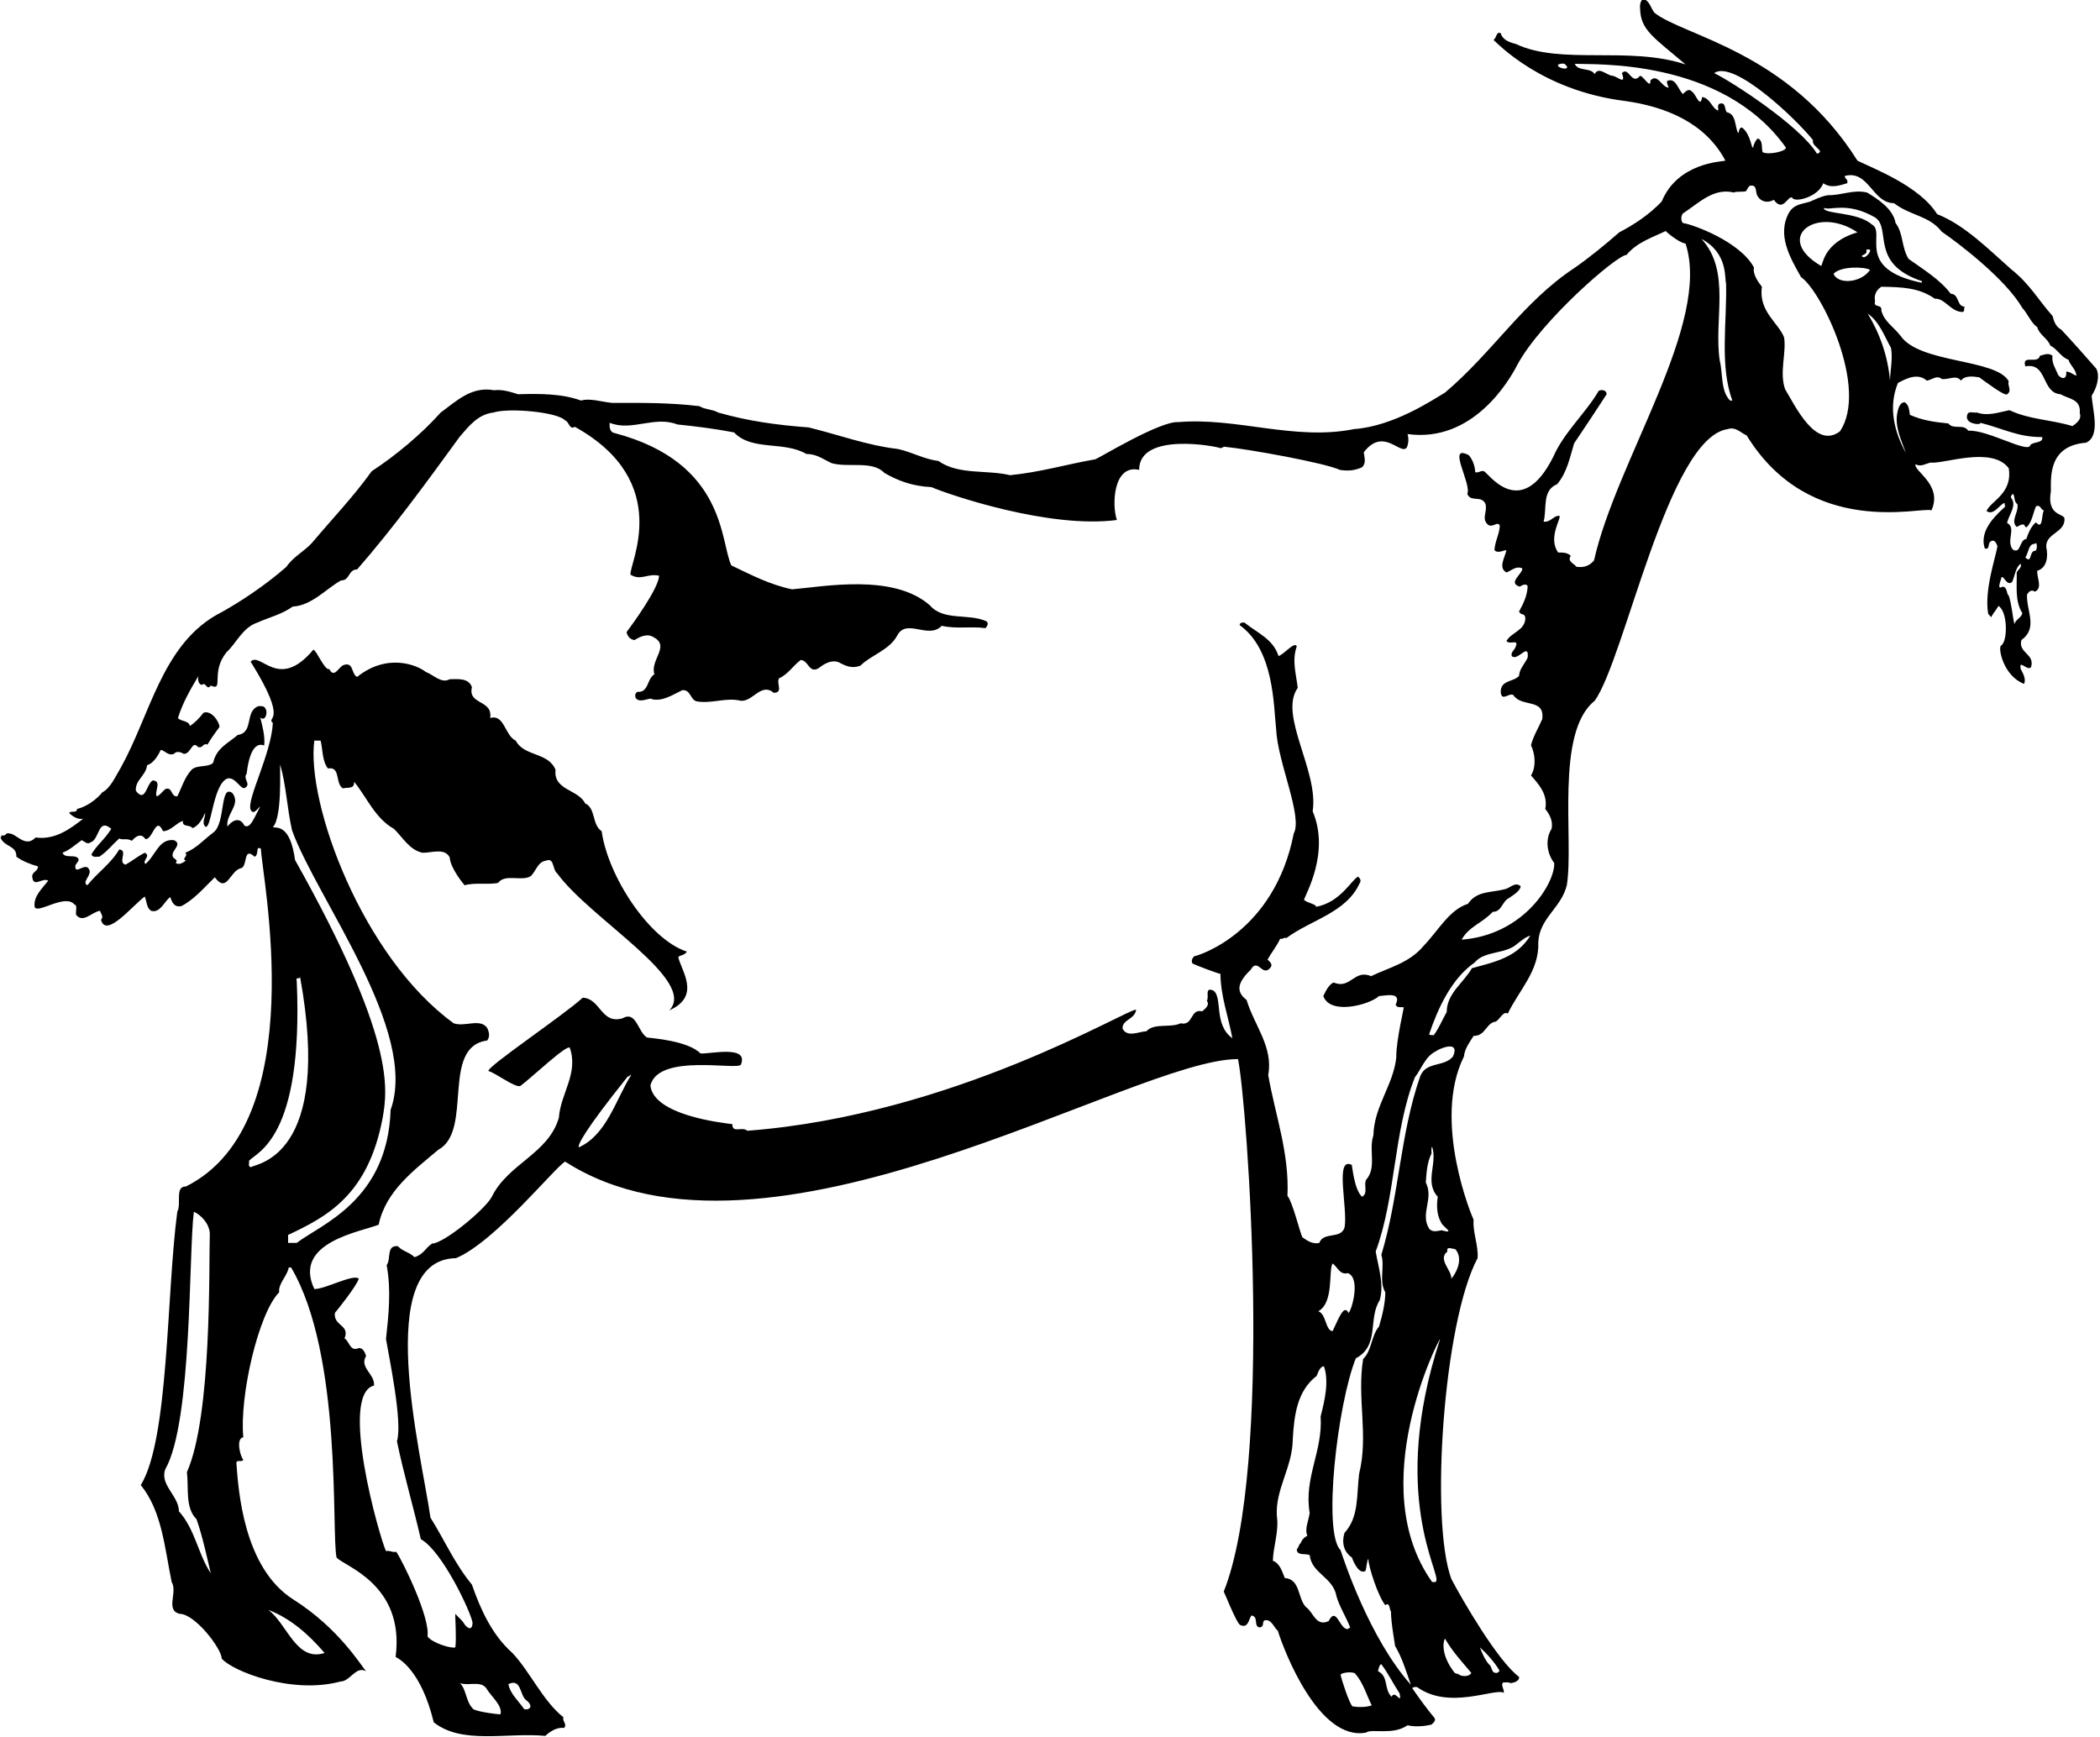 <?xml version="1.0" encoding="UTF-8"?>
<svg xmlns="http://www.w3.org/2000/svg" xmlns:xlink="http://www.w3.org/1999/xlink" width="538pt" height="445pt" viewBox="0 0 538 445" version="1.1">
<g id="surface1">
<path style=" stroke:none;fill-rule:nonzero;fill:rgb(0%,0%,0%);fill-opacity:1;" d="M 537.062 94.465 C 534.258 91.234 530.688 87.238 528.055 84.434 C 526.695 83.754 526.184 82.309 525.844 80.949 C 522.188 76.867 520.062 72.789 515.219 68.965 C 509.609 64.035 503.402 57.66 496.266 54.855 C 491.812 47.688 480.027 43.211 475.863 41.168 C 458.312 13.188 431.238 9.211 423.844 3.258 C 422.906 2.07 422.566 0.027 420.953 -0.227 C 420.102 0.285 420.102 1.645 420.188 2.41 C 420.359 7.766 423.812 9.688 431.832 16.52 C 417.312 11.688 399.957 16.773 388.312 11.25 C 385.812 10.688 384.742 9.633 384.488 8.527 C 383.297 7.934 383.469 9.719 382.617 10.23 C 383.555 10.992 394.812 23.188 416.277 25.867 C 426.734 27.312 436.934 31.48 442.031 41.168 C 441.012 41.426 429.812 41.688 425.715 51.625 C 422.652 54.855 418.914 57.402 414.832 59.527 C 411.348 62.59 407.098 66.074 403.273 68.711 C 390.184 77.379 382.531 90.129 370.207 100.586 C 367.148 102.371 357.145 109.188 346.918 109.934 C 331.617 112.996 316.91 106.875 301.867 108.148 C 297.234 107.793 281.383 117.469 280.617 117.672 C 273.309 118.945 266.508 120.984 258.773 121.75 C 252.82 120.305 245.512 121.75 240.41 118.094 C 236.758 117.672 233.613 115.801 230.039 115.035 C 222.051 114.102 214.828 111.379 207.176 109.508 C 199.188 108.914 191.621 107.895 183.973 105.684 C 182.527 104.836 180.484 104.922 179.211 104.07 C 171.562 103.133 164.422 103.219 156.77 103.219 C 154.137 102.965 151.074 101.945 148.867 102.625 C 143.938 100.84 138.324 100.84 132.715 101.008 C 130.59 100.328 128.637 99.734 126.598 99.988 C 120.73 98.883 116.82 102.879 112.91 105.684 C 107.98 111.211 101.352 116.734 95.23 120.73 C 90.469 127.359 85.285 132.715 79.93 139.09 C 77.805 141.387 75.086 142.66 73.387 145.211 C 68.285 149.715 61.316 154.477 55.195 157.703 C 41.426 165.781 38.363 183.375 30.969 196.637 C 29.609 198.844 28.418 201.82 26.211 203.012 C 24.68 204.879 22.215 206.664 19.75 207.262 C 19.664 208.449 18.219 207.602 17.711 208.281 C 18.391 209.047 20.004 210.148 21.363 209.727 C 17.879 212.445 14.055 215.25 9.125 214.57 C 6.48 217.355 4.195 213.551 2.41 213.551 C 1.477 213.125 1.477 214.484 0.371 213.977 C 0.371 214.23 0.371 214.484 0.113 214.57 C 1.137 217.121 4.281 216.523 4.195 219.5 C 5.727 220.605 7.766 221.453 9.719 221.965 C 9.805 223.238 8.02 223.41 8.273 224.77 C 8.613 227.488 10.824 224.77 12.355 225.621 C 10.824 227.66 8.531 229.613 8.871 232.336 C 9.48 234.355 16.645 228.855 19.07 231.738 C 19.918 231.91 19.324 233.441 19.496 234.375 C 21.281 236.672 23.574 233.609 25.613 233.355 C 25.871 234.121 26.637 234.887 25.871 235.648 C 27.145 240.52 33.945 231.996 37.09 229.699 C 37.602 230.891 37.516 232.59 38.707 233.355 C 41 234.035 42.02 231.062 43.551 229.871 C 43.805 229.699 43.98 232.688 46.441 232.164 C 49.672 230.551 52.477 227.234 55.027 224.77 C 58.254 229.105 58.852 222.898 61.91 222.391 C 63.441 221.539 62.336 216.863 65.227 219.5 C 66.414 219.074 65.395 216.523 66.84 217.461 C 66.926 223.578 80.312 287.688 47.629 303.992 C 44.738 303.906 46.527 308.41 45.422 310.449 C 42.613 331.531 43.312 368.688 36.07 380.492 C 41.512 387.207 42.191 396.641 43.977 405.312 C 45.59 407.945 42.277 412.535 46.016 413.473 C 49.926 413.473 56.727 422.312 56.809 424.945 C 59.531 428.176 74.812 434.188 87.242 430.812 C 89.707 430.812 91.152 426.73 93.785 428.176 C 92.426 426.648 86.812 417.188 75.172 409.816 C 62.312 401.688 61.059 381.598 60.551 374.711 C 60.891 373.859 61.996 374.797 62.336 373.945 C 61.656 373.523 60.297 368.508 62.336 368.25 C 61.312 357.688 66.246 336.375 71.516 331.105 C 71.262 328.812 73.555 327.027 73.98 324.73 C 74.152 324.73 74.406 324.73 74.574 324.73 C 87.812 347.188 84.859 392.648 86.219 399.023 C 87.75 401.148 103.812 405.688 101.352 424.523 C 102.117 424.945 107.812 427.688 111.125 441.266 C 118.352 447.047 129.996 443.816 139.688 444.75 C 140.789 443.73 142.574 442.457 144.531 442.711 C 145.383 441.691 143.938 440.926 144.359 439.992 C 139.09 435.828 135.777 428.262 131.27 423.504 C 126.086 418.91 123.109 412.367 120.902 405.992 C 116.48 400.637 113.848 394.516 110.277 388.82 C 107.98 372.586 95.312 322.688 116.82 322.352 C 126.812 318.188 142.32 298.891 144.785 297.617 C 196.312 330.688 290.312 271.188 317.168 271.352 C 319.547 282.91 326.312 375.688 313.512 407.777 C 313.598 407.777 316.828 416.023 317.762 416.363 C 319.887 417.297 319.887 414.66 320.652 413.898 C 322.523 414.238 321.078 416.703 322.691 416.957 C 323.969 416.785 323.285 415.766 323.883 415.172 C 325.754 414.66 326.348 417.043 327.367 417.805 C 328.898 422.82 337.812 446.188 349.977 443.902 C 351.34 442.797 356.812 444.688 360.602 442.031 C 362.727 442.543 365.277 442.203 366.723 441.863 C 367.148 441.438 367.828 441.012 367.574 440.246 C 365.449 437.695 363.492 434.977 361.793 432.512 C 362.133 432.172 362.812 432.172 363.066 432.258 C 371.312 438.188 382.957 432.426 385.254 433.703 C 385.422 432.766 384.402 431.746 385.082 431.066 C 385.68 431.066 386.441 430.898 386.953 431.238 C 387.805 431.152 389.332 430.727 389.164 429.621 C 383.812 425.688 374.715 410.07 371.824 404.547 C 366.312 389.688 369.812 338.688 378.539 322.352 C 378.793 319.035 377.262 315.805 377.52 312.492 C 377.18 311.895 366.812 287.188 375.055 270.672 C 375.223 268.633 376.582 266.93 377.52 265.402 C 380.578 265.484 380.746 262 383.215 261.746 C 384.316 261.066 385.168 258.941 386.273 259.703 C 389.164 253.672 394.434 248.656 394.094 241.344 C 394.434 235.141 399.957 232.676 401.402 226.812 C 403.273 215.25 398.312 187.688 408.543 179.551 C 416.312 168.688 427.312 112.188 442.629 109.934 C 444.754 109.254 446.113 111.039 447.473 111.551 C 463.812 138.188 492.523 129.656 494.816 130.762 C 497.812 124.188 490.145 120.645 490.738 118.945 C 492.184 119.711 493.289 118.773 494.648 118.52 C 497.879 118.945 510.312 114.188 514.621 119.965 C 515.645 126.512 510.035 128.297 508.93 130.93 C 510.715 132.203 512.16 129.398 513.434 128.891 C 513.859 129.059 513.348 129.57 513.773 129.738 C 511.988 131.441 506.812 135.688 508.504 140.535 C 509.863 140.875 509.184 139.262 509.949 138.75 C 510.969 137.984 511.48 139.262 511.734 139.941 C 511.223 143 508.312 151.188 509.355 157.281 C 509.609 157.535 509.949 157.961 510.117 158.129 C 510.715 156.941 511.395 156.344 511.988 155.238 C 514.453 156.77 514.367 164.59 512.586 165.441 C 511.902 166.289 513.312 173.188 518.535 175.215 C 519.129 174.023 518.277 172.496 517.684 171.391 C 517.172 168.754 519.301 171.984 520.32 170.965 C 521.426 167.48 517.004 167.395 517.855 163.996 C 522.188 160.852 519.129 156.602 519.301 152.352 C 519.809 151.5 520.402 150.988 521.34 151.586 C 523.379 150.648 521.766 148.016 521.934 146.23 C 524.484 145.465 524.738 142.488 524.23 140.109 C 524.059 136.539 529.16 136.539 528.902 132.801 C 528.648 131.523 524.312 132.188 525.418 125.828 C 525.418 122.09 524.812 114.188 534.43 113.422 C 538.312 111.688 535.961 104.578 535.875 101.352 C 537.062 99.562 538.086 96.59 537.062 94.465 Z M 45.844 387.207 C 45.762 383.125 40.832 380.406 42.359 376.41 C 49.312 364.188 48.309 320.566 49.672 310.449 C 51.625 311.387 53.582 313.512 53.75 315.977 C 53.496 324.645 54.312 362.688 47.887 377.176 C 48.395 381.34 47.375 386.273 50.352 389.246 C 51.879 393.582 53.07 399.191 54.004 403.102 C 50.691 398.086 50.012 391.883 45.844 387.207 Z M 83.16 423.504 C 75.852 425.883 73.555 415.938 68.711 412.453 C 74.32 414.578 78.996 418.656 83.16 423.504 Z M 134.758 435.57 C 135.691 436.168 136.625 437.613 135.012 437.953 C 134.758 437.953 134.586 437.953 134.332 437.953 C 132.887 435.828 130.676 433.957 130.25 431.492 C 133.566 429.879 133.141 434.297 134.758 435.57 Z M 384.234 428.176 C 383.895 428.094 383.809 428.688 383.469 428.602 C 381.938 428.773 382.363 426.988 381.43 426.391 C 380.406 425.203 379.727 423.586 379.133 422.055 C 380.918 423.672 383.129 426.137 384.234 428.176 Z M 370.207 419.848 C 372.164 423.246 374.457 425.629 376.922 428.602 C 376.582 429.453 375.055 429.621 374.031 429.195 C 373.691 428.855 373.098 428.855 372.672 428.602 C 368.812 423.688 369.867 420.102 370.207 419.848 Z M 464.473 35.898 C 463.965 37.598 467.871 38.703 465.492 39.383 C 461.145 32.188 443.309 20.684 439.145 18.73 C 444.145 15.188 460.223 30.543 464.473 35.898 Z M 399.191 16.945 C 398.77 16.434 400.129 16.18 400.809 16.348 C 402.762 17.965 399.957 17.793 399.191 16.945 Z M 440.59 26.551 C 439.824 26.891 440.332 27.738 440.164 28.336 C 438.547 27.738 438.207 25.188 436.082 24.848 C 435.574 28.078 434.383 23.828 433.449 23.488 C 432.684 22.469 431.664 23.574 431.152 24.086 C 429.965 23.062 429.281 19.664 427.074 20.77 C 426.988 21.449 427.328 21.875 427.496 22.469 C 425.629 22.301 424.691 18.73 422.824 20.598 C 422.906 22.98 421.121 19.578 420.188 19.41 C 417.977 22.043 417.297 16.859 415.512 18.73 C 416.703 22.043 414.324 19.492 413.047 19.41 C 411.52 19.238 409.562 16.945 408.543 18.984 C 407.438 17.199 404.293 18.391 403.441 16.348 C 408.289 16.605 441.145 14.855 457.504 37.77 C 457.758 38.789 452.828 39.809 451.555 38.961 C 451.215 37.77 451.723 36.07 450.363 35.473 C 449.852 35.73 449.09 37.344 449.172 37.77 C 449.09 37.77 449.004 37.77 448.918 37.77 C 448.406 35.898 447.727 33.688 446.281 32.668 C 445.348 32.668 445.602 34.199 445.262 34.027 C 444.414 32.414 444.84 29.184 442.371 28.758 C 441.777 27.992 442.203 26.125 440.59 26.551 Z M 64.207 299.062 C 63.441 298.723 63.949 297.957 63.781 297.445 C 65.48 295.234 77.812 292.188 76.02 251.289 C 75.594 250.27 76.871 250.949 76.871 250.27 C 85.312 296.688 65.48 298.125 64.207 299.062 Z M 73.809 318.441 C 73.809 317.762 73.809 317.082 73.809 316.402 C 83.812 311.688 94.312 306.188 98.035 286.395 C 99.309 279 101.312 266.188 75.594 220.352 C 74.312 211.188 71.004 212.191 69.902 211.934 C 72.281 209.387 71.684 197.656 71.77 195.871 C 73.301 201.055 73.555 207.262 74.832 212.785 C 81.207 230.297 107.312 264.188 100.074 284.355 C 99.312 307.688 82.055 313.766 76.02 318.441 C 75.254 318.441 74.574 318.441 73.809 318.441 Z M 124.555 432.512 C 125.914 434.809 128.805 436.934 128.211 439.227 C 127.617 439.227 123.027 438.719 121.324 437.953 C 119.285 436.082 119.539 432.852 117.84 431.238 C 119.965 432.004 123.109 430.555 124.555 432.512 Z M 148.27 293.961 C 148.016 293.367 149.312 290.188 160.852 275.77 C 161.277 275.941 161.359 275.262 161.699 275.43 C 157.789 281.637 155.41 290.816 148.27 293.961 Z M 340.371 415.344 C 337.059 416.871 336.465 412.961 334.508 411.688 C 332.383 409.305 333.148 404.633 329.152 404.293 C 328.387 402.508 327.965 400.637 326.094 399.871 C 326.176 396.301 327.707 392.305 327.113 388.398 C 326.688 381.598 331.105 375.902 331.191 368.848 C 331.531 362.641 332.297 356.352 337.312 352.527 C 337.738 351.59 338.078 350.148 339.184 350.062 C 340.543 353.973 339.352 358.902 338.332 362.898 C 338.926 371.82 333.996 378.621 335.527 387.633 C 335.273 389.586 334.168 391.711 334.934 393.496 C 334.254 393.75 333.488 394.516 333.23 395.367 C 332.809 395.535 332.723 396.473 332.215 396.98 C 332.297 398.68 334.422 397.918 335.527 398.426 C 336.035 403.188 341.562 404.035 342.414 409.051 C 343.262 411.855 344.879 414.32 345.898 416.957 C 345.812 417.297 345.387 417.043 345.301 417.383 C 343.176 417.551 342.414 411.348 340.371 415.344 Z M 337.738 335.949 C 341.812 333.688 340.289 325.496 341.395 323.711 C 342.582 324.477 343.262 326.77 345.301 326.176 C 348.703 327.449 346.238 335.949 345.473 336.375 C 344.281 333.91 342.812 338.188 341.395 341.051 C 339.523 340.883 339.812 336.688 337.738 335.949 Z M 346.492 437.188 C 345.645 436.336 343.773 430.641 343.434 429.027 C 344.027 428.43 346.578 428.262 347.172 428.773 C 349.297 431.238 350.062 434.211 351.422 436.934 C 349.977 437.441 348.023 437.441 346.492 437.188 Z M 356.523 434.723 C 354.48 432.852 355.844 429.535 353.039 428.176 C 353.121 427.668 353.465 426.305 353.887 426.391 C 355.672 428.773 356.949 431.406 358.562 433.871 C 359.242 437.102 357.371 432.766 356.523 434.723 Z M 367.914 405.141 C 367.742 405.48 367.316 405.312 366.895 405.312 C 349.312 380.688 368.762 342.75 368.934 343.09 C 355.812 383.188 369.312 403.188 367.914 405.141 Z M 366.129 314.785 C 363.746 310.961 367.402 307.137 365.277 302.973 C 365.449 300.422 365.617 297.785 366.723 295.574 C 366.809 294.98 366.551 294.301 366.895 293.789 C 368.34 298.125 364.852 302.801 368.34 306.625 C 367.996 308.836 368.082 311.301 369.188 313.172 C 369.441 314.191 373.184 316.316 369.355 315.211 C 368.422 315.297 367.062 315.891 366.129 314.785 Z M 372.844 320.055 C 374.797 322.266 373.438 325.664 371.824 327.621 C 371.906 325.324 368.254 322.691 370.805 320.652 C 370.465 319.207 371.992 319.973 372.844 320.055 Z M 372.246 270.672 C 369.953 273.477 365.363 271.859 363.832 275.77 C 358.648 290.73 358.477 306.285 353.887 321.5 C 354.824 324.477 353.207 328.215 354.906 331.105 C 354.906 333.742 354.145 337.055 353.293 339.859 C 351.254 342.242 351.508 345.98 349.215 348.191 C 347.598 358.305 350.656 367.742 348.191 377.602 C 347.512 383.125 348.191 388.652 344.453 392.73 C 343.688 395.113 344.195 397.578 346.32 399.023 C 346.664 399.871 348.023 403.441 349.809 402.508 C 350.062 401.91 350.23 399.445 350.57 399.445 C 350.57 401.402 353.121 409.137 354.906 411.262 C 356.098 410.328 355.926 412.367 356.352 412.875 C 356.352 415.938 357.457 421.547 357.371 421.633 C 359.242 424.777 360.262 428.262 361.453 431.66 C 350.812 419.688 344.281 399.703 343.434 397.152 C 338.812 392.688 342.668 359.668 347.344 348.02 C 353.547 344.707 350.402 337.906 353.465 333.145 C 354.652 329.066 353.121 324.73 352.441 320.652 C 357.629 306.539 356.949 290.051 362.473 276.027 C 364.258 273.73 365.105 270.672 367.914 269.312 C 368.34 268.887 374.203 266.164 372.246 270.672 Z M 377.094 248.062 C 374.969 251.801 370.633 254.52 370.633 259.281 C 369.527 261.234 368.68 263.359 367.316 265.23 C 366.895 265.145 366.383 265.316 366.129 264.977 C 368.422 258.262 371.824 250.781 377.773 246.617 C 380.406 243.469 385.762 244.574 388.738 241.77 C 389.758 241.004 390.949 239.984 392.055 239.73 C 388.566 245.34 382.957 246.445 377.094 248.062 Z M 408.371 143.594 C 407.098 145.125 405.566 145.465 403.867 145.211 C 403.359 144.445 401.402 143.852 402.422 142.406 C 401.574 141.555 400.383 141.555 399.191 141.555 C 396.48 137.855 400.043 132.715 399.531 132.203 C 398.172 131.863 397.324 133.906 395.453 133.648 C 396.387 130.336 394.941 125.66 398.938 124.047 C 401.488 120.984 402.168 117.246 403.273 113.59 C 406.078 109.426 408.969 105.09 411.602 101.008 C 411.602 99.902 410.242 99.734 409.562 100.16 C 406.246 105.855 400.637 110.785 397.918 117.074 C 389.48 133.855 381.09 120.898 380.152 120.73 C 379.305 120.477 378.793 121.238 377.941 120.984 C 377.855 119.371 377.348 117.926 376.328 116.648 C 370.48 113.52 377.094 123.961 375.902 126.512 C 376.754 128.805 379.559 126.766 380.578 129.145 C 381.09 131.27 379.473 132.801 381.172 134.414 C 382.449 135.352 383.637 133.395 384.234 134.672 C 384.148 136.879 382.957 138.75 382.871 140.961 C 383.723 141.895 385.168 140.961 385.934 140.961 C 385.594 142.746 383.723 145.465 385.934 146.656 C 387.207 146.23 388.398 144.871 390.012 145.637 C 390.012 147.164 386.188 149.289 389.332 150.309 C 389.93 149.969 390.863 149.375 391.371 150.141 C 391.289 152.605 390.27 154.645 389.164 156.684 C 389.758 157.875 390.523 156.855 390.777 158.301 C 390.777 161.531 387.207 161.953 385.934 164.25 C 386.867 165.355 389.418 163.398 388.145 166.035 C 387.805 166.715 387.039 167.141 387.293 168.074 C 388.738 169.605 391.797 164.336 391.371 168.5 C 390.609 170.113 389.246 171.391 389.164 173.176 C 387.719 174.789 384.234 174.195 384.488 177.512 C 384.828 179.805 386.699 177.34 387.719 178.105 C 389.844 181.336 395.793 178.785 395.113 184.227 C 394.18 186.434 392.816 188.559 392.223 190.941 C 393.328 193.234 393.582 196.465 392.223 198.676 C 394.18 200.887 396.645 203.605 395.879 207.262 C 397.066 208.703 397.918 210.488 397.492 212.359 C 395.793 215.078 396.305 218.648 398.172 221.113 C 398.43 226.129 390.48 239.52 374.457 240.75 C 376.328 237.352 379.645 236.586 382.449 233.609 C 384.656 233.695 384.828 230.977 386.527 230.125 C 387.633 229.359 389.418 228.34 389.59 227.066 C 388.145 225.789 386.867 227.574 385.508 227.828 C 381.938 228.766 378.367 228.172 376.074 231.57 C 371.227 233.102 368.422 238.539 364.684 242.367 C 361.113 246.699 355.844 247.891 351.254 250.102 C 346.918 248.23 345.98 253.586 341.648 251.715 C 340.371 252.312 339.605 254.012 339.012 255.199 C 340.812 260.188 350.914 257.41 353.293 255.199 C 354.906 255.117 359.242 254.012 357.543 257.41 C 357.969 258.348 358.902 257.922 359.582 258.09 C 360.008 257.07 357.629 266.422 357.715 270.926 C 356.949 278.066 352.02 283.422 351.848 290.902 C 350.57 294.727 352.781 299.145 349.977 302.289 C 349.297 303.652 350.57 305.691 348.957 306.625 C 346.918 304.84 346.406 298.551 346.32 298.465 C 341.812 296.188 345.387 309.688 344.453 314.531 C 343.434 317.59 339.098 315.465 337.992 318.441 C 336.207 318.867 334.762 317.762 333.656 316.996 C 332.977 315.637 331.191 308.07 329.832 306.371 C 330.344 295.406 326.688 285.633 324.902 275.43 C 326.262 268.207 321.246 262.598 319.379 256.223 C 317.336 254.605 316.145 252.52 320.398 248.484 C 322.266 245.172 323.371 250.523 325.496 247.891 C 326.176 247.039 325.242 246.359 324.73 245.852 C 325.668 244.148 327.195 242.281 327.965 240.496 C 328.641 240.75 328.898 240.07 329.578 240.324 C 335.867 235.648 344.965 233.863 348.363 226.215 C 348.789 225.703 348.445 225.023 347.938 224.602 C 346.32 225.281 343.48 231.188 337.141 232.336 C 337.312 231.656 334.762 231.316 334.082 230.551 C 334.34 229.273 340.812 218.52 336.293 207.855 C 337.906 197.57 327.48 183.188 332.469 176.234 C 332.043 172.578 330.938 169.266 332.215 165.609 C 331.703 164.164 328.812 167.82 327.535 168.074 C 326.176 163.738 322.184 162.211 318.781 159.488 C 318.273 159.488 317.594 159.488 317.594 160.172 C 326.48 166.52 326.262 180.91 326.941 186.859 C 327.281 195.191 333.812 209.188 331.445 213.551 C 326.48 238.855 307.137 244.828 305.945 245 C 305.438 245.512 305.098 246.191 305.523 246.871 C 306.711 247.465 312.238 249.504 312.66 249.504 C 312.746 255.371 314.703 260.473 315.723 265.996 C 310.812 262.52 313.344 255.371 310.793 253.754 C 308.496 252.82 309.855 255.625 309.176 256.391 C 310.027 257.578 308.668 258.516 307.988 259.109 C 304.844 258.348 305.777 262.938 302.461 262.172 C 299.828 263.445 295.746 262 293.707 264.211 C 291.754 264.297 288.777 265.91 287.586 263.531 C 287.504 261.152 290.73 261.234 291.07 258.688 C 289.117 258.262 244.312 285.688 191.449 289.711 C 190.176 288.52 187.539 290.477 187.625 288.012 C 184.82 287.672 167.312 285.688 166.633 278.066 C 168.812 269.688 189.41 274.41 189.836 272.711 C 191.812 267.688 182.016 270.074 179.465 269.906 C 176.312 266.688 167.227 265.996 165.781 265.824 C 163.402 264.465 163.062 258.855 159.492 260.895 C 153.965 262.512 153.883 255.797 149.289 255.625 C 144.277 260.215 124.473 273.477 125.152 274.41 C 127.02 274.922 131.949 278.746 133.312 278.234 C 136.285 276.027 145.297 267.441 145.977 268.461 C 148.27 275.008 143.598 280.191 143.172 286.395 C 140.449 295.66 130.164 298.125 126 306.625 C 124.301 309.855 113.676 318.609 110.699 318.609 C 109 319.715 108.492 321.414 106.195 322.098 C 104.922 320.82 103.051 320.566 101.945 319.289 C 98.887 318.949 100.246 322.605 99.055 324.137 C 100.246 330.512 99.566 336.801 98.887 343.09 C 99.566 347.172 103.223 364.512 101.691 369.273 C 103.477 377.855 105.855 385.848 107.812 394.348 C 113.336 397.406 120.645 413.047 121.07 415.766 C 120.984 417.805 119.883 417.297 119.031 416.191 C 118.352 415 117.414 414.406 116.652 413.473 C 116.566 414.406 116.992 419.848 116.652 422.055 C 115.887 422.48 110.785 421.035 109.512 419.25 C 110.277 414.66 103.391 400.383 101.52 397.578 C 100.5 397.832 99.906 397.152 98.887 397.406 C 97.184 393.75 86.812 357.188 95.824 354.992 C 96.082 352.016 92 350.402 93.785 347.426 C 93.531 346.578 93.02 345.301 91.914 345.387 C 89.621 346.406 89.535 343.602 88.262 342.922 C 89.707 339.352 85.371 339.777 85.797 336.375 C 86.305 335.781 91.32 329.574 91.914 327.621 C 90.641 326.262 83.246 330.34 80.527 330.258 C 74.812 318.188 92.766 315.551 97.016 313.766 C 98.801 305.098 106.195 299.742 112.316 294.555 C 121.312 289.688 112.812 268.188 124.812 266.59 C 125.574 265.57 125.32 264.465 124.812 263.359 C 123.027 260.812 119.031 263.191 116.227 262.172 C 92.812 245.188 78.402 205.73 80.527 189.75 C 81.035 189.75 81.547 189.75 82.141 189.75 C 82.734 192.129 82.48 194.852 84.012 196.891 C 87.324 196.297 85.797 200.715 87.836 201.988 C 89.195 201.648 90.809 202.246 90.727 200.289 C 94.039 204.371 96.082 209.641 100.926 212.359 C 103.137 214.484 104.922 217.801 108.234 218.48 C 110.445 218.566 113.93 217.121 115.207 219.672 C 115.375 222.477 118.859 226.641 119.031 226.812 C 121.664 226.047 124.895 226.727 127.617 226.215 C 129.316 223.75 133.82 225.961 136.031 224.43 C 137.305 223.156 137.816 220.773 139.855 220.52 C 142.066 219.586 141.473 222.816 142.746 223.75 C 151.074 235.312 178.812 251.188 171.477 258.855 C 179.812 255.188 174.367 248.484 173.77 245.172 C 174.449 244.66 175.387 244.746 175.98 243.812 C 166.312 240.688 155.75 224.516 154.137 212.953 C 151.586 211.254 152.691 207.09 149.887 205.816 C 148.188 202.246 141.727 202.5 142.32 197.23 C 140.449 192.641 134.332 193.914 132.121 189.75 C 129.316 188.477 129.23 182.863 125.574 183.969 C 126.34 179.211 119.797 180.656 120.902 176.066 C 120.051 173.602 117.16 174.023 115.207 174.023 C 113.082 175.215 111.125 172.922 109.086 172.156 C 106.961 170.453 99.312 167.188 91.492 173.43 C 89.961 172.75 90.641 169.52 88.09 170.371 C 86.816 170.711 85.625 174.023 84.352 171.391 C 83.246 171.984 81.035 166.461 80.27 166.461 C 71.312 177.188 66.754 166.801 64.207 169.52 C 74.312 185.688 67.945 183.461 69.902 185.246 C 69.48 193.188 63.145 204.855 64.207 207.43 C 64.969 209.047 65.988 207.004 66.672 206.664 C 65.145 209.355 64.145 212.52 62.59 211.512 C 62.164 210.488 60.645 208.855 58.254 211.766 C 57.832 208.449 61.824 206.156 59.531 203.18 C 56.312 200.855 57.832 210.66 54.77 213.211 C 52.219 215.078 50.352 217.375 47.461 218.48 C 48.395 219.328 46.355 220.012 47.629 220.52 C 46.863 220.945 46.102 221.711 44.996 221.113 C 45.844 220.18 44.316 220.094 44.23 219.328 C 43.891 217.801 46.863 216.355 44.57 215.25 C 40.66 214.824 39.895 219.16 37.262 221.371 C 36.324 220.434 38.789 219.328 37.09 218.48 C 35.219 219.414 33.859 220.605 32.16 221.539 C 30.035 220.945 32.926 217.887 30.543 217.629 C 28.504 221.199 24.852 223.664 22.387 226.812 C 20.941 226.047 23.148 224.602 22.98 223.156 C 22.215 220.266 18.984 224.688 19.324 221.711 C 19.496 221.113 20.77 220.352 19.75 219.672 C 18.559 218.988 16.605 219.926 16.012 218.48 C 17.965 217.715 19.238 216.441 20.941 215.25 C 21.621 215.59 22.387 216.441 23.148 215.844 C 25.613 215.078 25.02 209.387 28.504 212.359 C 26.891 214.996 24.852 216.441 23.406 218.906 C 23.832 219.84 24.68 219.414 25.445 219.5 C 27.398 218.227 28.844 216.355 30.543 214.824 C 31.566 215.336 32.5 214.656 33.777 215.422 C 35.98 212.855 37.09 214.738 37.262 214.996 C 39.215 215.078 39.895 208.875 41.766 212.953 C 43.719 212.953 45.164 210.828 46.863 210.32 C 46.609 212.02 48.652 211.172 49.332 212.191 C 50.945 211.512 51.797 209.895 52.559 208.281 C 52.645 209.469 51.625 210.66 52.559 211.766 C 54.145 212.855 54.48 201.355 58.086 199.523 C 60.312 198.688 61.812 202.855 62.93 201.734 C 64.289 200.801 62.164 199.523 63.184 198.25 C 64.312 188.52 67.777 191.281 67.691 190.941 C 67.945 188.559 67.18 185.84 66.672 183.801 C 67.859 184.988 68.711 182.695 68.031 181.59 C 67.691 180.824 66.926 180.91 66.246 180.91 C 62.59 182.184 65.141 187.711 60.891 188.305 C 58.34 190.516 55.449 191.621 54.602 195.445 C 53.238 196.719 50.434 195.871 49.074 197.23 C 47.207 199.27 46.609 201.734 45.422 204.031 C 43.719 204.199 44.23 201.48 42.359 202.16 C 41.512 202.84 41 203.773 40.152 204.031 C 39.469 202.754 41.594 200.121 39.129 199.949 C 37.516 200.801 37.262 205.898 34.797 202.586 C 34.625 199.781 37.344 198.844 37.684 196.039 C 39.645 195.52 41 192.555 41.172 192.129 C 42.191 192.215 43.039 193.746 44.57 193.148 C 45.082 192.387 46.355 192.641 47.035 193.148 C 48.988 193.234 49.16 189.578 50.691 191.363 C 52.051 191.875 51.879 190.262 53.156 190.77 C 54.262 188.898 55.027 187.879 56.215 186.266 C 56.301 185.16 54.262 181.844 52.137 182.609 C 51.113 183.969 49.926 185.16 48.652 186.012 C 48.395 184.566 46.355 184.906 45.59 183.969 C 46.781 180.059 48.82 176.574 50.945 173.004 C 50.605 173.43 50.605 175.301 51.711 175.469 C 52.816 174.535 52.902 177.086 54.004 175.641 C 57.488 177.254 53.812 172.188 58.086 167.055 C 60.637 164.676 62.164 160.766 65.988 159.488 C 69.051 158.129 72.109 157.449 75 155.41 C 79.93 155.156 83.754 150.648 87.41 148.695 C 89.621 148.781 89.195 145.891 91.492 145.891 C 100.926 135.094 109.68 123.023 117.84 111.805 C 120.305 109 122.43 106.195 126.426 105.684 C 130.508 104.41 143 105.602 144.785 107.727 C 145.805 107.98 145.891 110.273 147.25 109.34 C 172.812 123.52 161.02 144.699 161.531 147.25 C 164.25 148.863 165.949 146.824 168.84 147.504 C 168.84 150.566 162.125 159.828 160.512 161.953 C 160.766 162.977 161.359 163.824 162.551 163.996 C 163.91 163.145 165.781 162.211 167.395 163.23 C 171.816 165.523 166.461 169.094 167.652 172.75 C 165.695 173.941 166.207 177.512 163.316 177.254 C 162.637 177.594 162.637 178.359 162.891 178.871 C 163.91 180.316 166.715 178.531 166.973 179.125 C 169.691 179.805 172.324 178.02 174.789 176.828 C 177.086 176.66 176.746 179.379 178.617 179.719 C 182.609 180.316 186.012 178.613 189.836 179.551 C 192.98 179.719 195.02 174.789 198.25 177.512 C 200.801 177.426 198.762 175.047 199.609 173.77 C 201.906 172.75 203.098 170.625 205.137 169.094 C 207.176 169.18 207.262 172.75 209.812 171.137 C 211.086 170.113 213.039 168.926 214.91 169.691 C 216.609 170.625 218.312 171.391 220.438 170.539 C 223.156 167.82 227.914 166.547 229.871 162.805 C 232.254 158.301 237.863 163.91 241.262 160.34 C 245.004 161.191 248.57 160.426 252.48 160.934 C 252.906 160.426 253.418 159.66 252.652 159.148 C 248.062 157.109 241.688 159.148 238.203 155.07 C 228.812 146.855 211.086 150.309 202.926 150.988 C 197.23 149.801 192.555 147.336 187.371 144.871 C 184.48 139.004 186.145 118.52 157.449 110.953 C 156.43 110.785 156.176 109.852 156.176 108.914 C 156.176 108.746 156.176 108.488 156.176 108.32 C 161.871 110.613 167.652 106.449 173.516 108.746 C 178.445 109.254 183.207 109.852 188.051 110.785 C 192.641 115.629 200.801 112.91 206.582 116.309 C 209.301 116.309 210.832 117.672 213.129 118.688 C 217.461 119.879 223.496 117.926 226.559 121.156 C 230.211 123.281 233.867 124.555 238.629 124.809 C 243.219 126.766 268.812 135.52 286.141 133.227 C 284.812 129.52 285.145 118.855 291.836 120.391 C 291.812 110.52 311.812 114.355 312.832 114.863 C 313.004 114.523 313.344 114.781 313.512 114.438 C 319.719 115.035 339.523 118.605 343.262 120.391 C 345.387 120.73 347.09 120.559 348.957 119.711 C 350.062 118.605 349.551 117.328 349.383 115.887 C 354.48 109.188 358.902 116.906 360.434 114.609 C 360.855 113.59 360.941 112.398 360.602 111.211 C 377.48 113.52 386.781 97.27 388.738 93.445 C 394.812 82.188 414.238 65.309 416.703 65.309 C 419.34 62.078 423.418 60.805 426.734 59.188 C 426.988 59.527 430.133 62.164 431.832 62.418 C 438.48 82.855 414.145 117.855 408.371 143.594 Z M 443.223 102.625 C 440.758 100.074 441.438 95.824 440.59 92.426 C 438.973 81.969 443.562 69.559 435.914 61.23 C 442.812 64.855 441.777 71.516 442.203 72.617 C 442.457 82.48 440.504 93.699 443.816 102.625 C 443.648 102.625 443.395 102.625 443.223 102.625 Z M 484.191 97.523 C 483.684 91.402 481.645 85.539 478.496 80.355 C 481.473 82.395 482.746 86.133 484.449 89.109 C 484.961 91.914 484.277 94.719 484.191 97.523 Z M 479.52 57.488 C 475.812 54.188 466.938 54.938 467.277 53.238 C 468.637 54.09 473.145 51.52 480.367 55.703 C 484.703 58.508 478.812 67.52 492.355 72.023 C 492.355 72.195 492.355 72.277 492.355 72.449 C 474.812 68.855 483.43 59.445 479.52 57.488 Z M 478.074 64.035 C 480.281 63.27 478.414 65.902 477.477 65.902 C 475.777 65.395 478.84 65.395 478.074 64.035 Z M 475.863 59.527 C 466.812 62.188 467.023 68.285 466.512 68.113 C 454.145 60.855 465.48 52.52 475.863 59.527 Z M 479.094 69.133 C 476.812 72.52 470.848 72.961 469.742 70.152 C 471.48 68.188 477.477 68.285 479.094 69.133 Z M 516.07 159.914 C 515.559 157.703 515.391 154.898 514.621 152.605 C 513.945 152.094 514.367 150.395 513.008 150.309 C 511.395 151.328 512.668 148.609 512.754 147.93 C 513.266 147.25 514.113 150.309 515.473 149.121 C 516.238 147.504 516.324 145.379 517.684 144.445 C 518.023 145.465 517.004 145.891 516.664 146.656 C 516.746 150.309 516.152 153.965 518.109 157.109 C 517.77 158.387 516.41 158.641 516.07 159.914 Z M 521.168 141.129 C 519.809 141.555 520.574 144.445 518.875 142.828 C 519.723 141.641 519.641 139.262 521.34 139.344 C 521.934 138.324 522.105 141.469 521.168 141.129 Z M 521.594 133.82 C 520.402 134.754 519.641 136.539 519.129 138.07 C 517.258 138.324 517.77 142.066 515.645 140.789 C 513.859 138.496 516.664 135.266 514.199 133.988 C 514.621 131.863 516.836 129.484 515.219 127.531 C 515.047 127.02 515.473 126.852 515.645 126.512 C 516.324 127.02 515.812 128.551 516.836 129.145 C 517.258 131.27 514.965 133.395 516.664 135.012 C 517.258 134.754 517.77 134.246 518.535 134.414 C 518.789 134.672 518.789 135.266 519.301 135.012 C 520.66 133.48 520.828 131.523 521.594 129.738 C 522.785 129.145 522.785 130.676 523.633 130.762 C 522.953 131.781 523.465 135.945 521.594 133.82 Z M 530.945 109.172 C 525.336 107.469 520.062 107.555 514.793 105.09 C 512.16 105.602 509.27 106.703 506.465 105.684 C 505.613 105.855 504.254 105.176 503.996 106.281 C 503.234 108.574 507.059 108.914 507.312 108.488 C 507.312 108.488 507.312 108.406 507.312 108.32 C 512.922 109.68 517.004 112.059 523.211 111.977 C 523.465 113.59 521.086 113.078 520.148 114.016 C 519.809 116.395 509.184 110.02 504.254 110.359 C 503.062 108.488 500.43 110.188 499.152 108.488 C 495.668 108.148 492.523 107.727 489.293 106.281 C 489.121 105.09 489.039 103.645 487.934 103.051 C 486.574 103.133 486.234 105.004 486.062 105.855 C 485.383 109.34 487.168 112.996 488.273 116.055 C 485.297 110.613 483.684 104.324 486.234 98.121 C 488.441 96.93 491.336 95.484 493.629 97.523 C 494.902 97.355 496.18 95.996 497.453 97.102 C 499.238 97.355 501.191 95.91 502.383 97.523 C 503.316 96.164 505.527 96.422 507.059 96.676 C 508.844 97.949 513.688 101.605 514.199 101.008 C 515.559 100.16 514.199 98.715 514.621 97.695 C 511.48 91.855 491.812 93.188 486.914 86.051 C 484.871 83.5 482.746 82.395 481.984 79.59 C 482.238 77.719 479.859 79.078 480.367 77.125 C 480.027 75.508 480.793 74.234 481.984 73.469 C 487.086 73.555 491.59 73.641 495.668 76.527 C 498.305 76.359 499.746 79.93 502.809 79.93 C 503.574 79.676 502.895 78.91 503.402 78.57 C 501.191 78.57 502.043 75.34 499.746 75.254 C 497.113 71.684 492.523 68.879 488.953 66.328 C 487.086 63.27 487.68 59.867 485.637 57.148 C 484.961 53.41 480.965 50.945 478.328 49.328 C 474.758 48.48 471.781 50.094 468.297 50.008 C 466.684 50.266 465.152 51.027 463.793 51.625 C 461.754 52.305 459.715 52.219 458.352 54.43 C 455.121 60.211 458.691 66.16 461.414 71.004 C 466.598 74.488 478.812 99.52 471.359 110.531 C 465.145 115.188 459.969 104.07 457.332 99.734 C 455.805 95.398 457.672 90.641 457.078 86.477 C 455.633 82.648 450.48 79.855 451.383 73.469 C 450.449 72.277 449.004 70.324 449.344 68.539 C 445.812 61.855 433.449 57.402 431.152 57.148 C 430.559 56.469 430.645 55.277 431.152 54.684 C 435.316 51.965 438.973 48.055 444.242 49.328 C 444.496 48.988 446.367 49.242 447.305 48.988 C 447.727 48.48 447.898 47.461 448.746 47.543 C 450.277 47.543 449.598 49.5 450.363 50.348 C 451.215 51.793 452.996 52.051 454.441 51.199 C 456.812 54.52 458.012 50.094 459.117 50.605 C 459.629 52.051 465.812 50.52 467.109 46.949 C 469.062 48.309 471.188 47.543 473.227 46.949 C 473.652 46.016 472.465 45.758 472.633 45.078 C 478.754 43.465 479.688 52.051 485.215 52.051 C 489.547 55.363 494.223 55.195 497.453 59.359 C 502.043 62.504 513.812 71.52 518.109 78.91 C 519.469 80.355 520.32 82.734 521.934 83.84 C 522.445 85.797 524.652 86.73 525.25 88.516 C 527.117 89.449 527.969 91.488 529.926 92.172 C 530.348 93.613 531.793 94.551 531.965 96.25 C 531.027 95.996 530.348 95.145 529.328 95.23 C 529.586 97.184 528.223 97.27 527.289 96.078 C 526.777 94.719 525.504 92.934 525.844 91.148 C 524.738 90.301 523.719 90.895 522.613 91.148 C 522.105 93.445 517.855 90.641 518.875 93.871 C 524.57 92.766 522.953 100.672 527.883 101.008 C 530.094 102.285 533.152 102.199 532.812 105.855 C 533.41 107.469 531.879 108.488 530.945 109.172 "/>
</g>
</svg>
